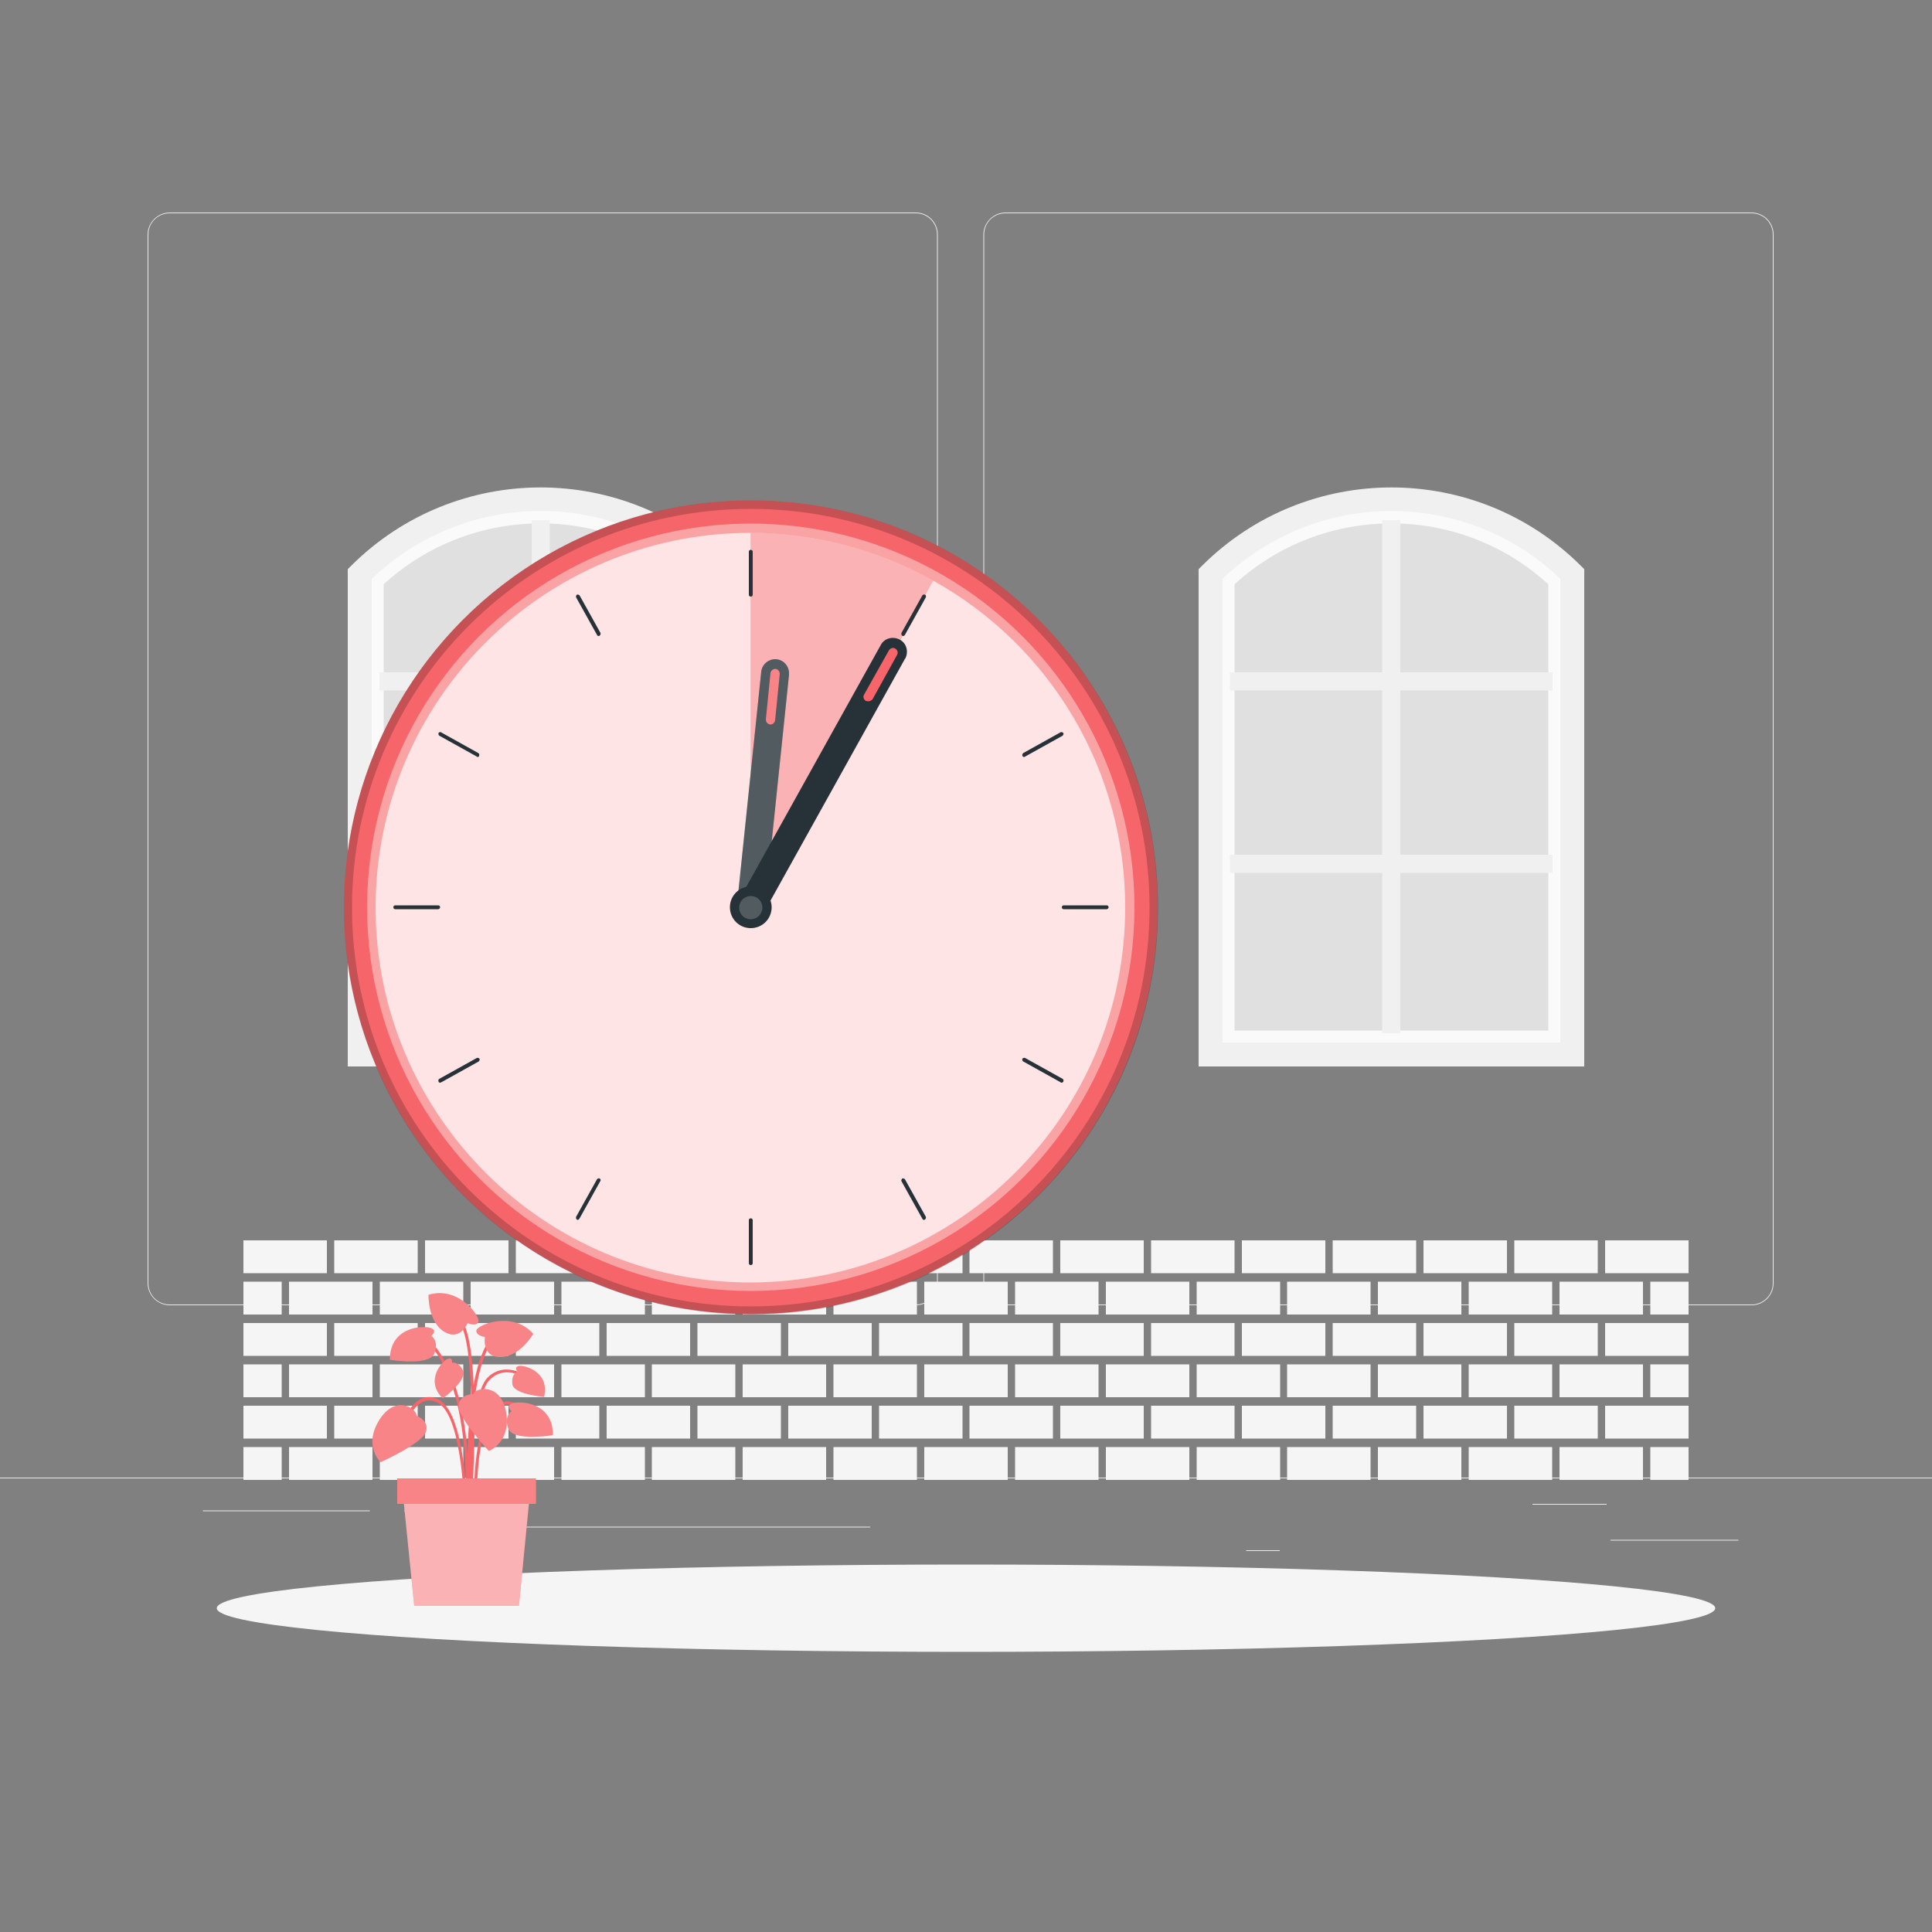 <?xml version="1.0" encoding="utf-8"?>
<!-- Generator: Adobe Illustrator 25.4.1, SVG Export Plug-In . SVG Version: 6.00 Build 0)  -->
<svg version="1.1" id="Layer_1" xmlns="http://www.w3.org/2000/svg" xmlns:xlink="http://www.w3.org/1999/xlink" x="0px" y="0px"
	 viewBox="0 0 500 500" style="enable-background:new 0 0 500 500;" xml:space="preserve">
<rect x="0" y="0" width="500" height="500" fill="#808080" stroke="none"/>
<style type="text/css">
	.st0{fill:#EBEBEB;}
	.st1{fill:#E0E0E0;}
	.st2{fill:#FAFAFA;}
	.st3{fill:#F0F0F0;}
	.st4{fill:#F5F5F5;}
	.st5{fill:#F66569;}
	.st6{opacity:0.4;fill:#FFFFFF;enable-background:new    ;}
	.st7{opacity:0.7;fill:#FFFFFF;enable-background:new    ;}
	.st8{opacity:0.2;enable-background:new    ;}
	.st9{opacity:0.5;fill:#FFFFFF;enable-background:new    ;}
	.st10{fill:#263238;}
	.st11{opacity:0.2;}
	.st12{fill:#FFFFFF;}
	.st13{opacity:0.2;fill:#FFFFFF;enable-background:new    ;}
</style>
<g id="freepik--background-complete--inject-3">
	<rect y="382.4" class="st0" width="500" height="0.2"/>
	<rect x="416.8" y="398.5" class="st0" width="33.1" height="0.2"/>
	<rect x="322.5" y="401.2" class="st0" width="8.7" height="0.2"/>
	<rect x="396.6" y="389.2" class="st0" width="19.2" height="0.2"/>
	<rect x="52.5" y="390.9" class="st0" width="43.2" height="0.2"/>
	<rect x="104.6" y="390.9" class="st0" width="6.3" height="0.2"/>
	<rect x="131.5" y="395.1" class="st0" width="93.7" height="0.2"/>
	<path class="st0" d="M237,337.8H43.9c-3.1,0-5.7-2.6-5.7-5.7V60.7c0-3.1,2.6-5.7,5.7-5.7H237c3.2,0,5.7,2.6,5.7,5.7c0,0,0,0,0,0
		v271.4C242.7,335.2,240.2,337.8,237,337.8z M43.9,55.2c-3,0-5.5,2.4-5.5,5.5v271.4c0,3,2.4,5.5,5.5,5.5H237c3,0,5.5-2.4,5.5-5.5
		V60.7c0-3-2.4-5.5-5.5-5.5H43.9z"/>
	<path class="st0" d="M453.3,337.8H260.2c-3.2,0-5.7-2.6-5.7-5.7V60.7c0-3.1,2.6-5.7,5.7-5.7h193.1c3.1,0,5.7,2.5,5.7,5.7v271.4
		C459,335.2,456.5,337.8,453.3,337.8z M260.2,55.2c-3,0-5.5,2.4-5.5,5.5v271.4c0,3,2.4,5.5,5.5,5.5h193.1c3,0,5.5-2.4,5.5-5.5V60.7
		c0-3-2.4-5.5-5.5-5.5H260.2z"/>
	<polygon class="st1" points="406.9,148.5 373.6,129.2 348,129.2 314.2,147.6 314.2,272.9 406.9,272.9 	"/>
	<path class="st2" d="M313.3,148.5l1-0.9c12.3-11.9,28.7-18.5,45.8-18.4l0,0c17.1,0,33.5,6.6,45.8,18.4l1,0.9v124.4h-93.6V148.5z
		 M400.7,151.2c-23-21-58.2-21-81.2,0v115.5h81.2V151.2z"/>
	<polygon class="st3" points="362.4,267.4 357.7,267.4 357.7,225.9 318.3,225.9 318.3,221.2 357.7,221.2 357.7,178.7 318.3,178.7 
		318.3,174 357.7,174 357.7,134.6 362.4,134.6 362.4,174 401.8,174 401.8,178.7 362.4,178.7 362.4,221.2 401.8,221.2 401.8,225.9 
		362.4,225.9 	"/>
	<path class="st3" d="M310.2,147.3l0.9-0.9c27.1-27,70.9-27,98,0l0.9,0.9V276h-99.8V147.3z M403.8,149.8
		c-24.4-23.4-62.9-23.4-87.4,0v120h87.4V149.8z"/>
	<polygon class="st1" points="186.7,148.5 153.5,129.2 127.9,129.2 94.1,147.6 94.1,272.9 186.7,272.9 	"/>
	<path class="st2" d="M93.2,148.5l0.9-0.9c12.3-11.9,28.7-18.5,45.8-18.4l0,0c17.1,0,33.5,6.6,45.8,18.4l1,0.9v124.4H93.2V148.5z
		 M180.5,151.2c-23-21-58.2-21-81.2,0v115.5h81.2V151.2z"/>
	<polygon class="st3" points="142.3,267.4 137.6,267.4 137.6,225.9 98.2,225.9 98.2,221.2 137.6,221.2 137.6,178.7 98.2,178.7 
		98.2,174 137.6,174 137.6,134.6 142.3,134.6 142.3,174 181.7,174 181.7,178.7 142.3,178.7 142.3,221.2 181.7,221.2 181.7,225.9 
		142.3,225.9 	"/>
	<path class="st3" d="M90,147.3l0.9-0.9c27.1-27,70.9-27,98,0l0.9,0.9V276H90V147.3z M183.6,149.8c-24.4-23.4-62.9-23.4-87.4,0v120
		h87.4V149.8z"/>
	<rect x="74.8" y="374.5" class="st4" width="21.6" height="8.5"/>
	<rect x="63" y="374.5" class="st4" width="9.9" height="8.5"/>
	<rect x="98.3" y="374.5" class="st4" width="21.6" height="8.5"/>
	<rect x="121.8" y="374.5" class="st4" width="21.6" height="8.5"/>
	<rect x="145.3" y="374.5" class="st4" width="21.6" height="8.5"/>
	<rect x="168.7" y="374.5" class="st4" width="21.6" height="8.5"/>
	<rect x="192.2" y="374.5" class="st4" width="21.6" height="8.5"/>
	<rect x="215.7" y="374.5" class="st4" width="21.6" height="8.5"/>
	<rect x="239.2" y="374.5" class="st4" width="21.6" height="8.5"/>
	<rect x="262.7" y="374.5" class="st4" width="21.6" height="8.5"/>
	<rect x="286.2" y="374.5" class="st4" width="21.6" height="8.5"/>
	<rect x="309.7" y="374.5" class="st4" width="21.6" height="8.5"/>
	<rect x="333.1" y="374.5" class="st4" width="21.6" height="8.5"/>
	<rect x="356.6" y="374.5" class="st4" width="21.6" height="8.5"/>
	<rect x="380.1" y="374.5" class="st4" width="21.6" height="8.5"/>
	<rect x="403.6" y="374.5" class="st4" width="21.6" height="8.5"/>
	<rect x="427.1" y="374.5" class="st4" width="9.9" height="8.5"/>
	<rect x="63" y="363.8" class="st4" width="21.6" height="8.5"/>
	<rect x="86.5" y="363.8" class="st4" width="21.6" height="8.5"/>
	<rect x="110" y="363.8" class="st4" width="21.6" height="8.5"/>
	<rect x="133.5" y="363.8" class="st4" width="21.6" height="8.5"/>
	<rect x="157" y="363.8" class="st4" width="21.6" height="8.5"/>
	<rect x="180.5" y="363.8" class="st4" width="21.6" height="8.5"/>
	<rect x="204" y="363.8" class="st4" width="21.6" height="8.5"/>
	<rect x="227.5" y="363.8" class="st4" width="21.6" height="8.5"/>
	<rect x="250.9" y="363.8" class="st4" width="21.6" height="8.5"/>
	<rect x="274.4" y="363.8" class="st4" width="21.6" height="8.5"/>
	<rect x="297.9" y="363.8" class="st4" width="21.6" height="8.5"/>
	<rect x="321.4" y="363.8" class="st4" width="21.6" height="8.5"/>
	<rect x="344.9" y="363.8" class="st4" width="21.6" height="8.5"/>
	<rect x="368.4" y="363.8" class="st4" width="21.6" height="8.5"/>
	<rect x="391.9" y="363.8" class="st4" width="21.6" height="8.5"/>
	<rect x="415.4" y="363.8" class="st4" width="21.6" height="8.5"/>
	<rect x="74.8" y="353.1" class="st4" width="21.6" height="8.5"/>
	<rect x="63" y="353.1" class="st4" width="9.9" height="8.5"/>
	<rect x="98.3" y="353.1" class="st4" width="21.6" height="8.5"/>
	<rect x="121.8" y="353.1" class="st4" width="21.6" height="8.5"/>
	<rect x="145.3" y="353.1" class="st4" width="21.6" height="8.5"/>
	<rect x="168.7" y="353.1" class="st4" width="21.6" height="8.5"/>
	<rect x="192.2" y="353.1" class="st4" width="21.6" height="8.5"/>
	<rect x="215.7" y="353.1" class="st4" width="21.6" height="8.5"/>
	<rect x="239.2" y="353.1" class="st4" width="21.6" height="8.5"/>
	<rect x="262.7" y="353.1" class="st4" width="21.6" height="8.5"/>
	<rect x="286.2" y="353.1" class="st4" width="21.6" height="8.5"/>
	<rect x="309.7" y="353.1" class="st4" width="21.6" height="8.5"/>
	<rect x="333.1" y="353.1" class="st4" width="21.6" height="8.5"/>
	<rect x="356.6" y="353.1" class="st4" width="21.6" height="8.5"/>
	<rect x="380.1" y="353.1" class="st4" width="21.6" height="8.5"/>
	<rect x="403.6" y="353.1" class="st4" width="21.6" height="8.5"/>
	<rect x="427.1" y="353.1" class="st4" width="9.9" height="8.5"/>
	<rect x="63" y="342.4" class="st4" width="21.6" height="8.5"/>
	<rect x="86.5" y="342.4" class="st4" width="21.6" height="8.5"/>
	<rect x="110" y="342.4" class="st4" width="21.6" height="8.5"/>
	<rect x="133.5" y="342.4" class="st4" width="21.6" height="8.5"/>
	<rect x="157" y="342.4" class="st4" width="21.6" height="8.5"/>
	<rect x="180.5" y="342.4" class="st4" width="21.6" height="8.5"/>
	<rect x="204" y="342.4" class="st4" width="21.6" height="8.5"/>
	<rect x="227.5" y="342.4" class="st4" width="21.6" height="8.5"/>
	<rect x="250.9" y="342.4" class="st4" width="21.6" height="8.5"/>
	<rect x="274.4" y="342.4" class="st4" width="21.6" height="8.5"/>
	<rect x="297.9" y="342.4" class="st4" width="21.6" height="8.5"/>
	<rect x="321.4" y="342.4" class="st4" width="21.6" height="8.5"/>
	<rect x="344.9" y="342.4" class="st4" width="21.6" height="8.5"/>
	<rect x="368.4" y="342.4" class="st4" width="21.6" height="8.5"/>
	<rect x="391.9" y="342.4" class="st4" width="21.6" height="8.5"/>
	<rect x="415.4" y="342.4" class="st4" width="21.6" height="8.5"/>
	<rect x="74.8" y="331.7" class="st4" width="21.6" height="8.5"/>
	<rect x="63" y="331.7" class="st4" width="9.9" height="8.5"/>
	<rect x="98.3" y="331.7" class="st4" width="21.6" height="8.5"/>
	<rect x="121.8" y="331.7" class="st4" width="21.6" height="8.5"/>
	<rect x="145.3" y="331.7" class="st4" width="21.6" height="8.5"/>
	<rect x="168.7" y="331.7" class="st4" width="21.6" height="8.5"/>
	<rect x="192.2" y="331.7" class="st4" width="21.6" height="8.5"/>
	<rect x="215.7" y="331.7" class="st4" width="21.6" height="8.5"/>
	<rect x="239.2" y="331.7" class="st4" width="21.6" height="8.5"/>
	<rect x="262.7" y="331.7" class="st4" width="21.6" height="8.5"/>
	<rect x="286.2" y="331.7" class="st4" width="21.6" height="8.5"/>
	<rect x="309.7" y="331.7" class="st4" width="21.6" height="8.5"/>
	<rect x="333.1" y="331.7" class="st4" width="21.6" height="8.5"/>
	<rect x="356.6" y="331.7" class="st4" width="21.6" height="8.5"/>
	<rect x="380.1" y="331.7" class="st4" width="21.6" height="8.5"/>
	<rect x="403.6" y="331.7" class="st4" width="21.6" height="8.5"/>
	<rect x="427.1" y="331.7" class="st4" width="9.9" height="8.5"/>
	<rect x="63" y="321" class="st4" width="21.6" height="8.5"/>
	<rect x="86.5" y="321" class="st4" width="21.6" height="8.5"/>
	<rect x="110" y="321" class="st4" width="21.6" height="8.5"/>
	<rect x="133.5" y="321" class="st4" width="21.6" height="8.5"/>
	<rect x="157" y="321" class="st4" width="21.6" height="8.5"/>
	<rect x="180.5" y="321" class="st4" width="21.6" height="8.5"/>
	<rect x="204" y="321" class="st4" width="21.6" height="8.5"/>
	<rect x="227.5" y="321" class="st4" width="21.6" height="8.5"/>
	<rect x="250.9" y="321" class="st4" width="21.6" height="8.5"/>
	<rect x="274.4" y="321" class="st4" width="21.6" height="8.5"/>
	<rect x="297.9" y="321" class="st4" width="21.6" height="8.5"/>
	<rect x="321.4" y="321" class="st4" width="21.6" height="8.5"/>
	<rect x="344.9" y="321" class="st4" width="21.6" height="8.5"/>
	<rect x="368.4" y="321" class="st4" width="21.6" height="8.5"/>
	<rect x="391.9" y="321" class="st4" width="21.6" height="8.5"/>
	<rect x="415.4" y="321" class="st4" width="21.6" height="8.5"/>
</g>
<g id="freepik--Shadow--inject-3">
	<ellipse id="freepik--path--inject-3" class="st4" cx="250" cy="416.2" rx="193.9" ry="11.3"/>
</g>
<g id="freepik--Clock--inject-3">
	<circle class="st5" cx="194.3" cy="234.8" r="105.3"/>
	<circle class="st6" cx="194.3" cy="234.8" r="99.3"/>
	<path class="st7" d="M291.2,234.8c0,53.6-43.4,97-96.9,97.1s-97-43.4-97.1-96.9c0-53.6,43.4-97,96.9-97.1
		c16.6,0,32.8,4.2,47.3,12.3C272.2,167.3,291.2,199.7,291.2,234.8z"/>
	<path class="st8" d="M194.3,129.5C136.1,129.5,89,176.7,89,234.9c0,58.2,47.2,105.3,105.4,105.3c58.2,0,105.3-47.2,105.3-105.3
		C299.7,176.7,252.5,129.5,194.3,129.5C194.3,129.5,194.3,129.5,194.3,129.5z M194.3,338.1c-57,0-103.2-46.2-103.2-103.2
		s46.2-103.2,103.2-103.2s103.2,46.2,103.2,103.2c0,0,0,0,0,0C297.5,291.9,251.3,338.1,194.3,338.1
		C194.3,338.1,194.3,338.1,194.3,338.1z"/>
	<path class="st5" d="M241.5,150.2l-47.2,85.4v-97.7C210.8,137.9,227.1,142.1,241.5,150.2z"/>
	<path class="st9" d="M241.5,150.2l-47.2,85.4v-97.7C210.8,137.9,227.1,142.1,241.5,150.2z"/>
	<path class="st10" d="M194.3,238.4c-0.1,0-0.3,0-0.4,0c-2-0.2-3.4-2-3.2-3.9l6.3-60.6c0.2-2,1.9-3.4,3.9-3.3c2,0.2,3.4,1.9,3.3,3.9
		c0,0,0,0.1,0,0.1l-6.3,60.6C197.7,237,196.2,238.4,194.3,238.4z"/>
	<path class="st5" d="M199.4,187.5h-0.1c-0.7-0.1-1.1-0.7-1.1-1.3c0,0,0,0,0,0l1.2-12c0.1-0.7,0.7-1.1,1.3-1.1
		c0.7,0.1,1.1,0.7,1.1,1.3l0,0l-1.2,12C200.5,187,200,187.5,199.4,187.5z"/>
	<g class="st11">
		<path class="st12" d="M194.3,238.4c-0.1,0-0.3,0-0.4,0c-2-0.2-3.4-2-3.2-3.9l6.3-60.6c0.2-2,1.9-3.4,3.9-3.3
			c2,0.2,3.4,1.9,3.3,3.9c0,0,0,0.1,0,0.1l-6.3,60.6C197.7,237,196.2,238.4,194.3,238.4z"/>
		<path class="st12" d="M199.4,187.5h-0.1c-0.7-0.1-1.1-0.7-1.1-1.3c0,0,0,0,0,0l1.2-12c0.1-0.7,0.7-1.1,1.3-1.1
			c0.7,0.1,1.1,0.7,1.1,1.3l0,0l-1.2,12C200.5,187,200,187.5,199.4,187.5z"/>
	</g>
	<path class="st10" d="M194.3,154.4c-0.3,0-0.5-0.2-0.5-0.5v-11.1c0-0.3,0.2-0.5,0.5-0.5c0.3,0,0.5,0.2,0.5,0.5v11.1
		C194.8,154.2,194.6,154.4,194.3,154.4z"/>
	<path class="st10" d="M194.3,327.4c-0.3,0-0.5-0.2-0.5-0.5v-11.1c0-0.3,0.2-0.5,0.5-0.5c0.3,0,0.5,0.2,0.5,0.5v11.1
		C194.8,327.2,194.6,327.4,194.3,327.4z"/>
	<path class="st10" d="M286.4,235.3h-11.1c-0.3,0-0.5-0.2-0.5-0.5s0.2-0.5,0.5-0.5h11.1c0.3,0,0.5,0.2,0.5,0.5
		S286.6,235.3,286.4,235.3L286.4,235.3z"/>
	<path class="st10" d="M113.4,235.3h-11.1c-0.3,0-0.5-0.2-0.5-0.5s0.2-0.5,0.5-0.5h11.1c0.3,0,0.5,0.2,0.5,0.5
		S113.6,235.3,113.4,235.3z"/>
	<path class="st10" d="M154.9,164.6c-0.2,0-0.3-0.1-0.4-0.3l-5.4-9.7c-0.1-0.2,0-0.5,0.2-0.7c0.2-0.1,0.5,0,0.7,0.2l5.4,9.7
		c0.1,0.2,0,0.5-0.2,0.7C155.1,164.6,155,164.6,154.9,164.6z"/>
	<path class="st10" d="M239.1,315.7c-0.2,0-0.3-0.1-0.4-0.3l-5.4-9.7c-0.1-0.2,0-0.5,0.2-0.7c0.2-0.1,0.5,0,0.7,0.2l5.4,9.7
		c0.1,0.2,0,0.5-0.2,0.7c0,0,0,0,0,0C239.3,315.7,239.2,315.7,239.1,315.7z"/>
	<path class="st10" d="M113.9,280.2c-0.2,0-0.4-0.1-0.4-0.3c-0.1-0.2-0.1-0.5,0.2-0.7c0,0,0,0,0,0l9.7-5.4c0.2-0.1,0.5,0,0.7,0.2
		c0.1,0.2,0,0.5-0.2,0.7l-9.7,5.4C114.1,280.1,114,280.2,113.9,280.2z"/>
	<path class="st10" d="M265,195.9c-0.2,0-0.3-0.1-0.4-0.3c-0.1-0.2,0-0.5,0.2-0.7l9.7-5.4c0.2-0.1,0.5,0,0.7,0.2
		c0.1,0.2,0,0.5-0.2,0.7l-9.7,5.4C265.2,195.9,265.1,195.9,265,195.9z"/>
	<path class="st10" d="M233.7,164.6c-0.1,0-0.2,0-0.2-0.1c-0.2-0.1-0.3-0.4-0.2-0.7l5.4-9.7c0.1-0.2,0.4-0.3,0.7-0.2
		c0.2,0.1,0.3,0.4,0.2,0.7c0,0,0,0,0,0l-5.4,9.7C234.1,164.5,233.9,164.6,233.7,164.6z"/>
	<path class="st10" d="M149.5,315.7c-0.1,0-0.2,0-0.2-0.1c-0.2-0.1-0.3-0.4-0.2-0.7c0,0,0,0,0,0l5.4-9.7c0.1-0.2,0.5-0.3,0.7-0.2
		c0.2,0.1,0.3,0.4,0.2,0.6l-5.4,9.7C149.8,315.6,149.7,315.7,149.5,315.7z"/>
	<path class="st10" d="M274.7,280.2c-0.1,0-0.2,0-0.2-0.1l-9.7-5.4c-0.2-0.1-0.3-0.4-0.2-0.7c0.1-0.2,0.4-0.3,0.7-0.2c0,0,0,0,0,0
		l9.7,5.4c0.2,0.1,0.3,0.4,0.2,0.7C275.1,280.1,274.9,280.2,274.7,280.2z"/>
	<path class="st10" d="M123.6,195.9c-0.1,0-0.2,0-0.2-0.1l-9.7-5.4c-0.2-0.1-0.3-0.5-0.2-0.7c0.1-0.2,0.4-0.3,0.6-0.2l9.7,5.4
		c0.2,0.1,0.3,0.4,0.2,0.7C124,195.8,123.8,195.9,123.6,195.9z"/>
	<path class="st10" d="M194.3,238.4c-2,0-3.6-1.6-3.6-3.6c0-0.6,0.2-1.2,0.5-1.8l36.7-66c0.9-1.8,3.1-2.4,4.9-1.5s2.4,3.1,1.5,4.9
		c0,0-0.1,0.1-0.1,0.1l-36.7,66C196.8,237.7,195.6,238.4,194.3,238.4z"/>
	<path class="st10" d="M199.7,234.8c0,3-2.4,5.4-5.4,5.4c-3,0-5.4-2.4-5.4-5.4c0-3,2.4-5.4,5.4-5.4S199.7,231.9,199.7,234.8
		L199.7,234.8z"/>
	<path class="st13" d="M194.3,237.9c-1.7,0-3-1.3-3-3s1.3-3,3-3s3,1.3,3,3l0,0C197.3,236.5,196,237.9,194.3,237.9z"/>
	<path class="st5" d="M224.7,181.5c-0.2,0-0.4-0.1-0.6-0.1c-0.6-0.3-0.8-1.1-0.5-1.6l6.4-11.4c0.3-0.6,1-0.9,1.6-0.6
		c0.6,0.3,0.9,1,0.6,1.6c0,0.1-0.1,0.1-0.1,0.2l-6.3,11.4C225.5,181.3,225.1,181.5,224.7,181.5z"/>
</g>
<g id="freepik--Plant--inject-3">
	<path class="st5" d="M121.3,389.6h-0.8c0-1.2,1-28.5,5.7-33.1s10.6-0.1,10.7,0l-0.5,0.6c-0.2-0.2-5.3-4.3-9.7,0
		S121.3,389.4,121.3,389.6z"/>
	<path class="st5" d="M121,395.1l-0.8-0.1c0-0.3,3.1-33.2-8.8-46.8l0.6-0.5C124.1,361.6,121,394.8,121,395.1z"/>
	<path class="st5" d="M121.3,391.6c-0.1-1.5-2.4-38.1,6.8-46.5l0.5,0.6c-8.9,8.2-6.5,45.5-6.5,45.9L121.3,391.6z"/>
	<path class="st5" d="M120.2,391.6c0-0.2-0.3-24.8-6.8-28.5c-1.1-0.7-2.5-0.9-3.8-0.4c-3.8,1.6-5.8,8.9-5.9,8.9l-0.8-0.2
		c0.1-0.3,2.2-7.7,6.3-9.5c1.5-0.6,3.1-0.4,4.5,0.4c6.9,4,7.2,28.2,7.2,29.2L120.2,391.6z"/>
	<path class="st5" d="M122.8,391.6c0-0.8-1.1-19.4,4.2-26.3c1.4-1.8,3-2.7,4.6-2.6c3.8,0.3,6.7,5.3,6.8,5.5l-0.7,0.4
		c0,0-2.8-4.9-6.1-5.2c-1.4-0.1-2.7,0.7-4,2.3c-5.1,6.7-4.1,25.6-4.1,25.8L122.8,391.6z"/>
	<path class="st5" d="M121.8,394.2l-0.8,0c0-0.5,3.3-44.8-2.2-52.2l0.6-0.5C125.1,349.1,121.9,392.4,121.8,394.2z"/>
	<path class="st5" d="M107.8,366.4c0,0,3.4,1.2,2.4,4.2s-11.7,7.8-11.7,7.8s-4.5-4.1-0.4-10.8S107.7,364.3,107.8,366.4z"/>
	<path class="st13" d="M107.8,366.4c0,0,3.4,1.2,2.4,4.2s-11.7,7.8-11.7,7.8s-4.5-4.1-0.4-10.8S107.7,364.3,107.8,366.4z"/>
	<path class="st5" d="M122.5,360.8c0,0-3.6-0.1-3.8,3s7.8,11.7,7.8,11.7s5.7-2.1,4.5-9.8S123.3,358.9,122.5,360.8z"/>
	<path class="st13" d="M122.5,360.8c0,0-3.6-0.1-3.8,3s7.8,11.7,7.8,11.7s5.7-2.1,4.5-9.8S123.3,358.9,122.5,360.8z"/>
	<path class="st5" d="M125.5,346c0,0-2.4-0.3-2.2-1.7s9.3-5.2,14.7,0.9c0,0-3.4,5.9-8.4,6S125.5,346,125.5,346z"/>
	<path class="st13" d="M125.5,346c0,0-2.4-0.3-2.2-1.7s9.3-5.2,14.7,0.9c0,0-3.4,5.9-8.4,6S125.5,346,125.5,346z"/>
	<path class="st5" d="M121,342.4c0,0,2.2,1,2.8-0.3s-5.1-9.4-12.9-7c0,0-0.2,6.9,4,9.5S121,342.4,121,342.4z"/>
	<path class="st13" d="M121,342.4c0,0,2.2,1,2.8-0.3s-5.1-9.4-12.9-7c0,0-0.2,6.9,4,9.5S121,342.4,121,342.4z"/>
	<path class="st5" d="M132.4,365.2c0,0-1.7-1.3,0.1-2s10.6-0.5,10.6,8.2c0,0-10.2,1.7-11.5-1.6S132.4,365.2,132.4,365.2z"/>
	<path class="st13" d="M132.4,365.2c0,0-1.7-1.3,0.1-2s10.6-0.5,10.6,8.2c0,0-10.2,1.7-11.5-1.6S132.4,365.2,132.4,365.2z"/>
	<path class="st5" d="M111.6,345.7c0,0,1.7-1.3-0.1-2s-10.6-0.5-10.6,8.2c0,0,10.2,1.7,11.5-1.6S111.6,345.7,111.6,345.7z"/>
	<path class="st13" d="M111.6,345.7c0,0,1.7-1.3-0.1-2s-10.6-0.5-10.6,8.2c0,0,10.2,1.7,11.5-1.6S111.6,345.7,111.6,345.7z"/>
	<path class="st5" d="M117,352.7c0,0,0.2-1.6-1.2-1s-5.9,5.6-1.2,10.2c0,0,6.4-4.7,5.2-7.2S117,352.7,117,352.7z"/>
	<path class="st13" d="M117,352.7c0,0,0.2-1.6-1.2-1s-5.9,5.6-1.2,10.2c0,0,6.4-4.7,5.2-7.2S117,352.7,117,352.7z"/>
	<path class="st5" d="M133.9,355c0,0-1-1.3,0.5-1.5s7.9,1.6,6.4,8c0,0-7.9-0.6-8.2-3.3S133.9,355,133.9,355z"/>
	<path class="st13" d="M133.9,355c0,0-1-1.3,0.5-1.5s7.9,1.6,6.4,8c0,0-7.9-0.6-8.2-3.3S133.9,355,133.9,355z"/>
	<polygon class="st5" points="107.2,415.6 134.3,415.6 137.2,385.9 104.2,385.9 	"/>
	<polygon class="st9" points="107.2,415.6 134.3,415.6 137.2,385.9 104.2,385.9 	"/>
	<rect x="102.8" y="382.6" class="st5" width="35.9" height="6.6"/>
	<rect x="102.8" y="382.6" class="st13" width="35.9" height="6.6"/>
</g>
</svg>
